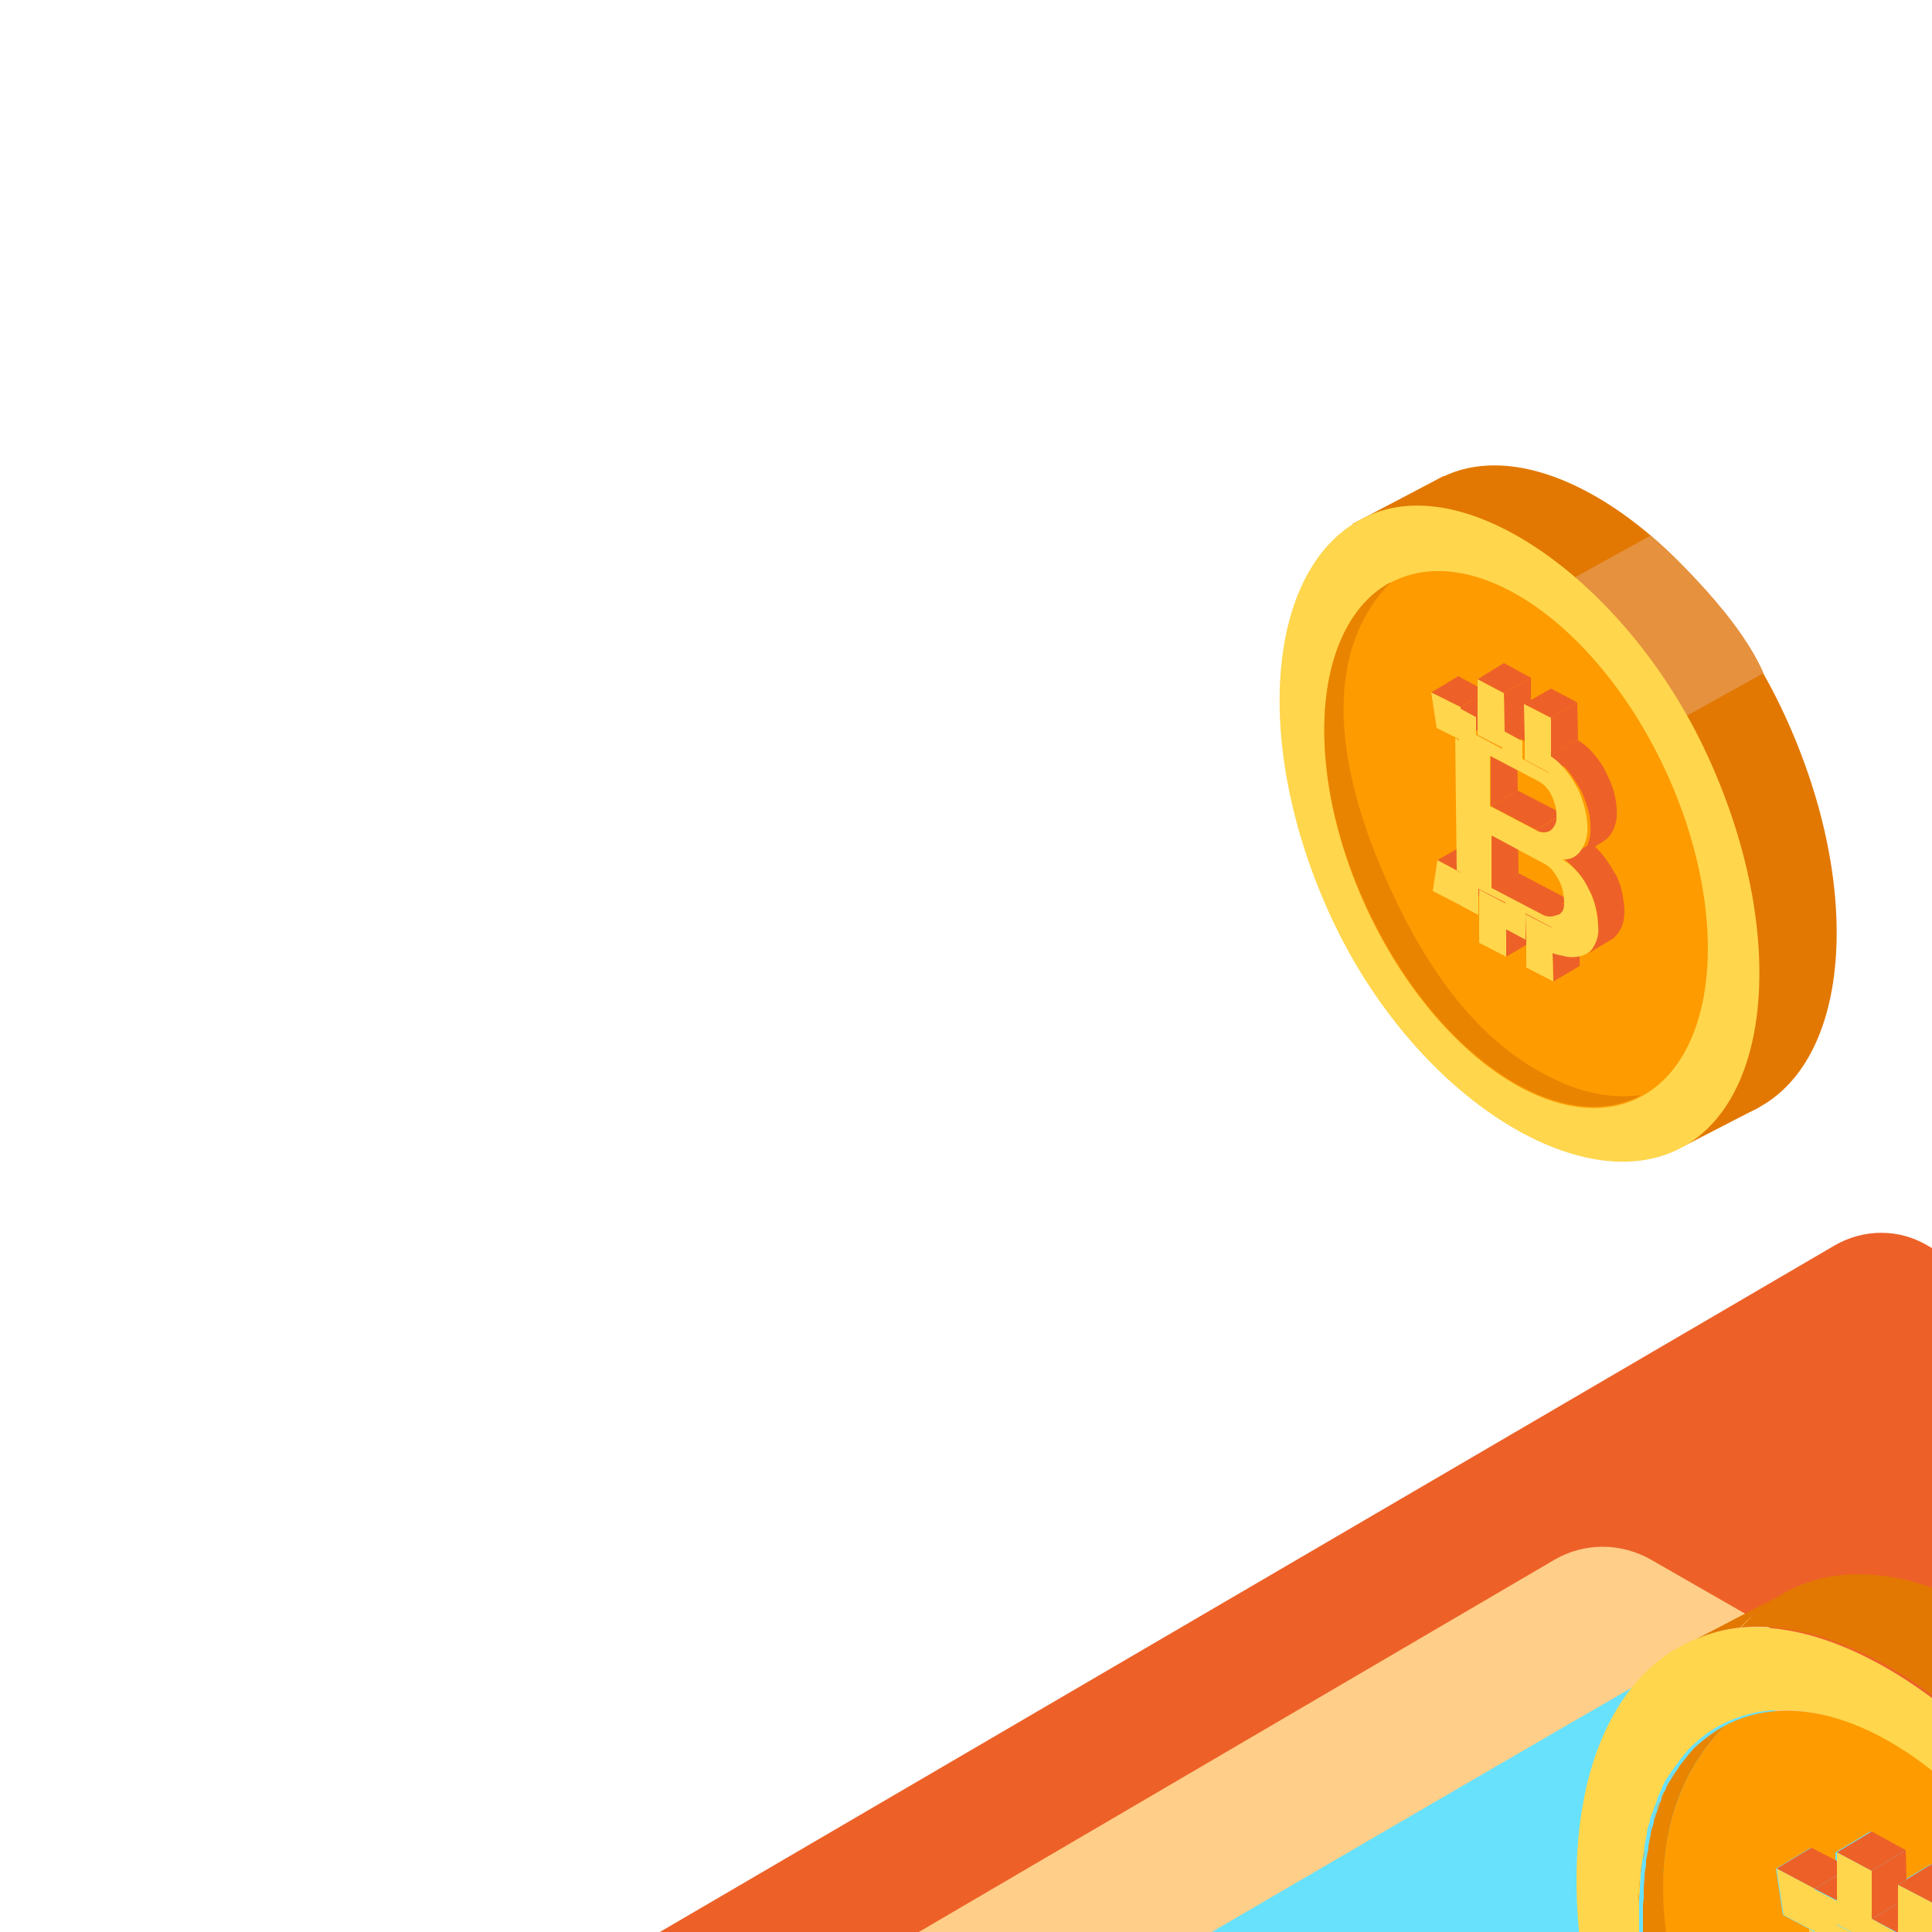 <svg transform="scale(2)" version="1.1" id="Layer_1" xmlns="http://www.w3.org/2000/svg" xmlns:xlink="http://www.w3.org/1999/xlink" x="0px" y="0px" viewBox="0 0 500 500" xml:space="preserve" class="show_show__wrapper__graphic__5Waiy "><title>React</title><style type="text/css">
	.st0{fill:#ED6128;}
	.st1{fill:#E27801;}
	.st2{fill:#E5913E;}
	.st3{fill:#FFD64C;}
	.st4{fill:#FE9B00;}
	.st5{fill:#E88400;}
	.st6{fill:url(#SVGID_1_);}
	.st7{fill:#B7340B;}
	.st8{fill:#FFCE88;}
	.st9{fill:#68E1FD;}
	.st10{fill:url(#SVGID_00000096053755953684831590000003113638696640346299_);}
	.st11{fill:url(#SVGID_00000115511910360992081180000014812171099779349438_);}
</style><path class="st0" id="field" d="M20.7,308l226.1,130.2c3.6,2,8,2,11.6,0l220.8-125.3c5.6-3.3,7.5-10.5,4.2-16.1
	c-1-1.7-2.5-3.2-4.2-4.2L249.3,161.1c-3.6-2.1-8.1-2.1-11.8,0L20.7,287.8c-5.6,3.3-7.4,10.5-4.1,16.1C17.6,305.6,19,307,20.7,308z"></path><g id="coin2"><polyline class="st1" points="175,67.8 186.8,61.6 231.1,132.3 227.6,143.3 217.9,148.3 222.4,142.5 	"></polyline><path class="st1" d="M230.4,91.4c10.9,22.7,9.4,46.2-3.6,52.3s-34-7.5-44.5-30.1s-8.5-45.9,4.6-52S220.3,70.4,230.4,91.4z"></path><path class="st2" d="M203.8,74.7l9.8-5.4c0,0,10.9,9.3,14.6,17.8l-9.9,5.5"></path><path class="st3" d="M220.4,96.6c10.9,22.7,9.4,46.3-3.6,52.3s-34-7.5-44.5-30.1s-8.5-45.9,4.6-52S210.3,75.6,220.4,96.6z"></path><ellipse class="st4" transform="matrix(0.907 -0.421 0.421 0.907 -27.455 92.822)" cx="196.2" cy="108.5" rx="21.3" ry="37"></ellipse><path class="st5" d="M203.9,140.8c-12.6-4.5-20.1-16.6-25.1-28.3s-8.5-27.3,1.2-37.2c-10.1,5.4-11.6,24-3.1,42.2
		c8.6,18.5,24.2,29.5,34.9,24.5l0.5-0.3C209.5,142.1,206.6,141.7,203.9,140.8z"></path><polygon class="st0" points="189.1,113 192.6,110.9 192.6,115.2 189.2,117.2 	"></polygon><polygon class="st0" points="188.7,117 192.1,114.9 192.6,115.2 189.2,117.2 	"></polygon><polygon class="st0" points="186,111.3 189.5,109.3 192.1,110.6 188.6,112.7 	"></polygon><polygon class="st0" points="188.6,112.7 192.1,110.6 192.6,110.9 189.1,113 	"></polygon><polygon class="st0" points="191.4,115.1 194.8,113 194.9,116.4 191.4,118.4 	"></polygon><polygon class="st0" points="194.9,120.2 198.3,118.2 198.3,121.8 194.9,123.8 	"></polygon><polygon class="st0" points="191.4,115.1 194.8,113 198.3,114.8 194.8,116.9 	"></polygon><polygon class="st0" points="194.8,116.9 198.3,114.8 198.3,118.2 194.9,120.2 	"></polygon><polygon class="st0" points="197.4,118.3 200.9,116.2 200.9,119.6 197.5,121.6 	"></polygon><polygon class="st0" points="200.9,123.3 204.4,121.3 204.4,125 201,127 	"></polygon><polygon class="st0" points="192.9,108.3 196.4,106.2 196.5,113 193,115.1 	"></polygon><polygon class="st0" points="197.4,118.3 200.9,116.2 204.4,118 200.9,120.1 	"></polygon><polygon class="st0" points="193,115.1 196.5,113 203,116.4 199.5,118.5 	"></polygon><polygon class="st0" points="200.9,120.1 204.4,118 204.4,121.3 200.9,123.3 	"></polygon><path class="st0" d="M205,116.6l-3.4,2.1c-0.3,0.2-0.6,0.2-0.9,0.2c-0.4,0-0.8-0.1-1.1-0.3l3.4-2.1c0.3,0.2,0.7,0.3,1.1,0.3
		C204.4,116.8,204.7,116.7,205,116.6z"></path><polygon class="st0" points="189,91.6 192.4,89.5 192.4,93.7 189,95.8 	"></polygon><polygon class="st0" points="188.5,95.5 191.9,93.4 192.4,93.7 189,95.8 	"></polygon><polygon class="st0" points="185.2,89.6 188.7,87.5 192.4,89.5 189,91.5 	"></polygon><polygon class="st0" points="189,91.5 192.4,89.5 192.4,89.5 189,91.6 	"></polygon><polygon class="st0" points="192.9,97.9 196.3,95.8 196.4,102.3 192.9,104.3 	"></polygon><polygon class="st0" points="192.9,104.3 196.4,102.3 202.2,105.3 198.8,107.4 	"></polygon><polygon class="st0" points="191.2,92.7 194.6,90.7 194.7,93 191.2,95.1 	"></polygon><polygon class="st0" points="189,91.6 192.4,89.5 194.6,90.7 191.2,92.7 	"></polygon><path class="st0" d="M198.8,107.4l3.5-2.1c0.6,0.4,1.3,0.4,1.9,0.1l-3.4,2.1C200.1,107.9,199.4,107.8,198.8,107.4z"></path><polygon class="st0" points="191.2,95.1 194.7,93 198.1,94.8 194.7,96.9 	"></polygon><path class="st0" d="M208.8,121.4l-3.5,2.1c0.4-0.2,0.7-0.6,0.9-1c0.4-0.8,0.6-1.7,0.6-2.6c0-1.7-0.4-3.3-1.2-4.8l3.4-2.1
		c0.8,1.5,1.1,3.1,1.2,4.8c0,0.9-0.1,1.8-0.6,2.6C209.4,120.8,209.1,121.1,208.8,121.4z"></path><path class="st0" d="M202.5,111.2l3.4-2.1c1.3,1.1,2.3,2.5,3.1,4l-3.4,2.1C204.9,113.6,203.8,112.3,202.5,111.2z"></path><polygon class="st0" points="194.7,94.5 198.1,92.5 198.1,94.8 194.7,96.9 	"></polygon><polygon class="st0" points="194.7,94.5 198.1,92.5 200.7,93.8 197.3,95.9 	"></polygon><polygon class="st0" points="197.3,95.9 200.7,93.8 200.7,96.2 197.3,98.3 	"></polygon><polygon class="st0" points="197.3,98.3 200.7,96.2 204.2,98 200.7,100.1 	"></polygon><polygon class="st0" points="194.6,89.7 198.1,87.7 198.1,92.5 194.7,94.5 	"></polygon><polygon class="st0" points="191.2,87.9 194.6,85.8 198.1,87.7 194.6,89.7 	"></polygon><polygon class="st0" points="200.7,97.7 204.2,95.7 204.2,98 200.7,100.1 	"></polygon><path class="st0" d="M207.6,108.8l-3.4,2.1c0.3-0.2,0.6-0.5,0.8-0.8c0.6-0.9,0.9-2,0.8-3.1c0-0.9-0.1-1.7-0.4-2.6
		c-0.3-0.9-0.6-1.8-1.1-2.6c-0.5-0.8-1-1.6-1.6-2.3c-0.6-0.6-1.2-1.2-1.9-1.6l3.4-2.1c0.7,0.4,1.4,1,1.9,1.6
		c0.6,0.7,1.2,1.5,1.6,2.3c0.4,0.8,0.8,1.7,1.1,2.6c0.2,0.8,0.4,1.7,0.4,2.6c0.1,1.1-0.2,2.2-0.8,3.1
		C208.2,108.3,207.9,108.6,207.6,108.8z"></path><polygon class="st0" points="197.2,91.1 200.7,89.1 204.1,90.9 200.7,92.9 	"></polygon><polygon class="st3" points="189.1,113 189.2,117.2 188.7,117 185.4,115.3 186,111.3 188.6,112.7 	"></polygon><polygon class="st3" points="194.8,116.9 194.9,120.2 194.9,123.8 191.4,122 191.4,118.4 191.4,115.1 	"></polygon><polygon class="st3" points="200.9,120.1 200.9,123.3 201,127 197.5,125.2 197.5,121.6 197.4,118.3 	"></polygon><polygon class="st3" points="189,91.5 189,91.6 189,95.8 188.5,95.5 185.9,94.2 185.2,89.6 	"></polygon><polygon class="st3" points="194.6,89.7 194.7,94.5 194.7,96.9 191.2,95.1 191.2,92.7 191.2,87.9 	"></polygon><path class="st3" d="M205.6,115.1c0.8,1.5,1.1,3.1,1.2,4.8c0.1,0.9-0.1,1.8-0.6,2.6c-0.3,0.6-0.9,1-1.6,1.2c-0.8,0.2-1.6,0.2-2.3,0
		c-0.5-0.1-1-0.2-1.5-0.4V120l-3.4-1.8v3.4l-2.6-1.4v-3.4l-3.5-1.8v3.4l-2.8-1.5l0.5,0.3v-4.3l-0.5-0.3l-0.2-17.1l0.5,0.3v-4.2
		l2.2,1.2v2.3l3.4,1.8v-2.4l2.6,1.4v2.3l3.4,1.8v-2.3c0.7,0.4,1.4,1,1.9,1.6c0.6,0.7,1.2,1.5,1.6,2.3c0.5,0.8,0.8,1.7,1.1,2.7
		c0.2,0.8,0.4,1.7,0.4,2.6c0.1,1.1-0.2,2.2-0.8,3.1c-0.5,0.8-1.4,1.3-2.4,1.2C203.9,112.3,204.9,113.6,205.6,115.1z M202.2,117.9
		c0.2-0.4,0.2-0.8,0.2-1.2c0-0.5-0.1-1-0.2-1.5c-0.1-0.5-0.3-1-0.6-1.5c-0.2-0.4-0.5-0.8-0.8-1.2c-0.3-0.3-0.7-0.6-1.1-0.8l-6.7-3.6
		v6.8l6.5,3.4c0.3,0.2,0.7,0.3,1.1,0.3c0.3,0,0.6-0.1,0.9-0.2C201.8,118.4,202,118.1,202.2,117.9 M192.8,97.8v6.5l5.9,3.1
		c0.6,0.4,1.3,0.4,1.9,0.1c0.6-0.5,0.9-1.2,0.8-2c0-1-0.3-1.9-0.7-2.7c-0.4-0.8-1-1.4-1.8-1.8L192.8,97.8"></path><polygon class="st3" points="200.7,92.9 200.7,97.7 200.7,100.1 197.3,98.3 197.3,95.9 197.2,91.1 	"></polygon><polygon class="st0" points="200.7,92.9 204.1,90.9 204.2,95.7 200.7,97.7 	"></polygon></g><g id="tab"><linearGradient id="SVGID_1_" gradientUnits="userSpaceOnUse" x1="195.486" y1="-1650.769" x2="167.726" y2="-1610.039" gradientTransform="matrix(1 0 0 1 0 1954.76)"><stop offset="1.000000e-02" style="stop-color: rgb(140, 98, 57);"></stop><stop offset="1" style="stop-color: rgb(237, 97, 40); stop-opacity: 0;"></stop></linearGradient><path class="st6" d="M110.6,265l-81.3,48.1l197,112.6l81.9-52.3C308.2,373.5,143.2,247.8,110.6,265z"></path><path class="st7" d="M390.9,311.5L213.6,209.8c-3.9-2.2-8.6-2.2-12.4,0l-94.6,55.4c-3.5,2.1-4.6,6.6-2.5,10.1
		c0.6,1,1.5,1.9,2.5,2.5L282,379.3c5.1,3,11.5,2.9,16.6-0.1l92.4-55.1c3.5-2.1,4.5-6.7,2.4-10.1C392.8,313,391.9,312.1,390.9,311.5
		L390.9,311.5z"></path><path class="st8" d="M390.9,303.5L213.6,201.8c-3.9-2.2-8.6-2.2-12.4,0l-94.6,55.4c-3.5,2.1-4.6,6.6-2.5,10.1
		c0.6,1,1.5,1.9,2.5,2.5L282,371.3c5.1,3,11.5,2.9,16.6-0.1l92.4-55.1c3.5-2.1,4.5-6.7,2.4-10.1C392.8,305,391.9,304.1,390.9,303.5
		L390.9,303.5z"></path><path class="st9" d="M218,214.5c-1,0.3-90.5,52.6-90.5,52.6L277,354.7l90.4-52.2L218,214.5z"></path><path class="st7" d="M315.6,346.4c-1.1-0.6-1.5-2-0.8-3.1c0,0,0,0,0,0c0-0.1,0.1-0.1,0.1-0.2c1.3-1.3,2.8-2.4,4.4-3.3
		c1.5-1,3.1-1.8,4.7-2.7l12-7.1l9.9-5.8c1.3-0.8,2.9-1,4.4-0.5c1,0.4,1.9,1,2.6,2c0.6,1,0.3,2.3-0.7,2.9l-0.2,0.1l-18.3,10.6
		l-7.9,4.5l-4.5,2.6c-1.4,0.8-3.1,1-4.6,0.5C316.2,346.8,315.9,346.6,315.6,346.4z"></path><linearGradient id="SVGID_00000022545399897340258760000004960106279031959196_" gradientUnits="userSpaceOnUse" x1="235.719" y1="-1669.921" x2="219.259" y2="-1643.591" gradientTransform="matrix(1 0 0 1 0 1954.76)"><stop offset="1.000000e-02" style="stop-color: rgb(140, 98, 57);"></stop><stop offset="1" style="stop-color: rgb(237, 97, 40); stop-opacity: 0;"></stop></linearGradient><polyline points="210.1,272.6 158.2,299.7 
		236.3,344.8 289,308.8 	" style="fill: url(&quot;#SVGID_00000022545399897340258760000004960106279031959196_&quot;);"></polyline><path class="st1" d="M280.8,313.3l0.5,0.3l3.9-2l0,0c-0.4,0.2-0.8,0.4-1.2,0.6C282.9,312.7,281.8,313,280.8,313.3z"></path><path class="st1" d="M272.9,245.8c1,1.7,1.9,3.4,2.7,5.1c11.5,24,12.4,48.6,3.3,61.2l1.9,1.1c1.1-0.3,2.1-0.7,3.1-1.1
		c0.4-0.2,0.8-0.4,1.2-0.6c15.8-8.8,17.4-38.5,3.5-67.4c-0.9-1.9-1.9-3.7-2.9-5.6L272.9,245.8L272.9,245.8z"></path><path class="st1" d="M271.8,220.2c-1.5-1.5-3-2.9-4.6-4.3C268,216.6,269.7,218.2,271.8,220.2z"></path><path class="st1" d="M225.3,210.6c8.8-0.9,19.2,3.8,28.7,11.9l0,0l12.8-7c-11.8-10-24.8-14.6-34.7-10c-0.6,0.3-1.1,0.5-1.6,0.9
		C228.5,207.5,226.8,208.9,225.3,210.6z"></path><path class="st2" d="M254,222.5c7.6,6.6,14,14.5,18.9,23.3l0,0l12.7-7.2l0,0c-2.9-6.8-9.3-13.9-13.9-18.4c-2.1-2.1-3.8-3.6-4.6-4.3
		l-0.5-0.4l0,0L254,222.5L254,222.5z"></path><path class="st3" d="M218.1,275.9l-0.3-0.7c-0.2-0.5-0.4-1-0.6-1.5l-0.3-0.9c-0.2-0.4-0.3-0.9-0.5-1.3s-0.2-0.7-0.4-1
		s-0.3-0.8-0.4-1.2s-0.2-0.7-0.3-1.1s-0.2-0.8-0.4-1.1s-0.2-0.8-0.3-1.1s-0.2-0.7-0.3-1.1s-0.2-0.8-0.3-1.2s-0.2-0.7-0.2-1
		s-0.2-0.8-0.3-1.2s-0.1-0.6-0.2-1s-0.2-0.8-0.2-1.2s-0.1-0.6-0.2-0.9s-0.1-0.8-0.2-1.3s-0.1-0.6-0.1-0.8s-0.1-0.9-0.2-1.3
		c0-0.3,0-0.5-0.1-0.8c-0.1-0.4-0.1-0.9-0.1-1.3c0-0.4,0-0.5,0-0.7c0-0.5,0-0.9-0.1-1.4v-4.5c0-0.5,0-1,0.1-1.5v-0.5
		c0-0.5,0.1-1,0.1-1.5v-0.4c0-0.5,0.1-1,0.2-1.5v-0.3c0.1-0.5,0.2-0.9,0.3-1.5v-0.3c0.1-0.5,0.2-1,0.3-1.5v-0.2
		c0.1-0.5,0.2-0.9,0.4-1.4v-0.2c0.1-0.5,0.3-0.9,0.5-1.4v-0.1c0.2-0.5,0.4-0.9,0.5-1.3v-0.1c0.2-0.4,0.4-0.9,0.6-1.3v-0.1
		c0.2-0.4,0.4-0.9,0.7-1.2l0,0c0.2-0.4,0.5-0.8,0.8-1.2l0,0c0.3-0.4,0.6-0.8,0.8-1.1l0,0c0.3-0.4,0.6-0.7,0.9-1.1l0,0
		c0.3-0.3,0.6-0.7,1-1l0,0c1.2-1.1,2.6-2.1,4.2-2.8c13.9-6.4,34.2,7.8,45.4,31.9c9.8,21,9.3,42.5-0.2,51.9l9.7,5.6
		c9.1-12.7,8.3-37.3-3.2-61.2c-0.9-1.8-1.7-3.5-2.7-5.1c-4.9-8.8-11.3-16.7-18.9-23.3c-9.5-8.1-19.9-12.8-28.7-11.9
		c-2,0.2-3.9,0.7-5.7,1.5l-0.5,0.2c-0.8,0.4-1.5,0.8-2.2,1.2l-0.2,0.1c-13.6,8.7-16.1,33.5-6.6,59l8.8,5.1
		C218.6,277,218.5,276.4,218.1,275.9z"></path><path class="st4" d="M212.9,239.1c0.1-0.5,0.2-1,0.3-1.5C213.1,238.1,213,238.6,212.9,239.1z"></path><path class="st4" d="M212.6,240.8c0.1-0.5,0.2-1,0.3-1.5C212.7,239.8,212.6,240.3,212.6,240.8z"></path><path class="st4" d="M213.3,237.4c0.1-0.5,0.3-0.9,0.4-1.4C213.5,236.5,213.4,237,213.3,237.4z"></path><path class="st4" d="M218.1,275.9l-0.3-0.7L218.1,275.9z"></path><path class="st4" d="M212.3,242.5c0-0.5,0.1-1,0.2-1.5C212.4,241.6,212.4,242.1,212.3,242.5z"></path><path class="st4" d="M213.8,235.8c0.1-0.5,0.3-0.9,0.5-1.4C214,234.9,213.9,235.4,213.8,235.8z"></path><path class="st4" d="M216.2,230.1c0.2-0.4,0.5-0.8,0.8-1.2C216.7,229.3,216.5,229.7,216.2,230.1z"></path><path class="st4" d="M217,228.9c0.3-0.4,0.6-0.8,0.8-1.1C217.6,228.1,217.3,228.5,217,228.9z"></path><path class="st4" d="M217.2,273.6l-0.3-0.9L217.2,273.6z"></path><path class="st4" d="M214.9,232.9c0.2-0.4,0.4-0.9,0.6-1.3C215.2,232,215,232.4,214.9,232.9z"></path><path class="st4" d="M215.5,231.4c0.2-0.4,0.4-0.8,0.7-1.2C216,230.6,215.7,231,215.5,231.4z"></path><path class="st4" d="M214.3,234.3c0.2-0.5,0.4-0.9,0.5-1.3C214.6,233.4,214.4,233.8,214.3,234.3z"></path><path class="st4" d="M214.9,267c-0.1-0.4-0.2-0.8-0.3-1.1C214.7,266.2,214.8,266.6,214.9,267z"></path><path class="st4" d="M214.3,264.8c-0.1-0.4-0.2-0.8-0.3-1.2C214.1,264,214.2,264.4,214.3,264.8z"></path><path class="st4" d="M212.3,254.1c0-0.4-0.1-0.9-0.1-1.3C212.2,253.2,212.3,253.7,212.3,254.1z"></path><path class="st4" d="M212.6,256.2c0-0.4-0.1-0.9-0.2-1.3C212.4,255.3,212.5,255.8,212.6,256.2z"></path><path class="st4" d="M216.4,271.4l-0.4-1L216.4,271.4z"></path><path class="st4" d="M213.8,262.6l-0.3-1.2C213.6,261.8,213.7,262.2,213.8,262.6z"></path><path class="st4" d="M212,246.2c0-0.5,0-1,0.1-1.5C212.1,245.3,212.1,245.7,212,246.2z"></path><path class="st4" d="M212.9,258.3c0-0.4-0.1-0.8-0.2-1.3C212.8,257.5,212.8,257.9,212.9,258.3z"></path><path class="st4" d="M213.3,260.4c-0.1-0.4-0.2-0.8-0.2-1.2C213.1,259.6,213.2,260,213.3,260.4z"></path><path class="st4" d="M212.1,252.1c0-0.5,0-0.9-0.1-1.4C212.1,251.2,212.1,251.6,212.1,252.1z"></path><path class="st4" d="M212.1,244.4c0-0.5,0.1-1,0.1-1.5C212.2,243.4,212.2,243.9,212.1,244.4z"></path><path class="st4" d="M215.6,269.2c-0.1-0.4-0.2-0.7-0.3-1.1C215.4,268.5,215.5,268.8,215.6,269.2z"></path><path class="st4" d="M212,250.1v-1.4C212,249.2,212,249.6,212,250.1z"></path><path class="st4" d="M212,248.1v-1.4C212,247.2,212,247.7,212,248.1z"></path><path class="st4" d="M218.8,226.7c0.3-0.3,0.6-0.7,1-1C219.5,226,219.1,226.4,218.8,226.7z"></path><path class="st4" d="M256.8,285.2l-0.2,0.2L256.8,285.2z"></path><path class="st4" d="M218.8,226.7c-0.3,0.3-0.6,0.7-0.9,1.1C218.2,227.4,218.5,227,218.8,226.7z"></path><path class="st4" d="M252.2,276.3c0-0.4-0.1-0.7-0.2-1.1c-0.2-0.6-0.4-1.2-0.7-1.8c-0.3-0.5-0.7-1-1.1-1.5
		c-0.4-0.4-0.8-0.8-1.4-1.1l-4.2-2.2v3.7L252.2,276.3z"></path><path class="st4" d="M244.4,258.3l6.5,3.4c-0.1-0.9-0.4-1.9-0.9-2.7c-0.5-1-1.3-1.8-2.3-2.3l-3.3-1.8L244.4,258.3z"></path><path class="st4" d="M269.4,254.8c-11.2-24.1-31.5-38.3-45.4-31.9c-1.5,0.7-2.9,1.7-4.2,2.8c1-0.9,2.2-1.8,3.4-2.4
		c-12.7,12.8-8.1,33.2-1.6,48.3c1.6,3.6,3.3,7.2,5.2,10.7l42.4,24.4C278.7,297.2,279.1,275.8,269.4,254.8z M256,285.9l0.1-0.1
		c-0.3,0.2-0.6,0.3-0.9,0.4l-0.4,0.1v1.5l-4.5,2.7l-4.5-2.4v-3.8l-3.4,2L238,284v-4.7l-3.6-1.9l0,0l-4.3-2.2l0.8-5.1l3.3-2
		l-0.1-18.5l-3.4-1.8l-0.9-6l4.5-2.7l3.2,1.7v-1.1l4.5-2.7l4.5,2.4v3.8l3.4-2l4.5,2.4v6.2c1,0.5,1.8,1.2,2.5,2.1
		c0.8,0.9,1.5,2,2.1,3.1c0.6,1.1,1,2.2,1.4,3.4c0.3,1.1,0.5,2.2,0.5,3.3c0.1,1.4-0.3,2.8-1,4c-0.3,0.4-0.6,0.8-1.1,1l-1.6,0.9
		c1.4,1.3,2.6,2.9,3.5,4.7c1,1.9,1.5,4.1,1.5,6.2c0.1,1.2-0.2,2.3-0.7,3.3c-0.3,0.5-0.7,0.9-1.2,1.2L256,285.9z"></path><path class="st5" d="M223.2,223.3c-1.2,0.7-2.4,1.5-3.4,2.4l0,0c-0.4,0.3-0.7,0.6-1,1l0,0c-0.3,0.3-0.6,0.7-0.9,1.1l0,0
		c-0.3,0.4-0.6,0.7-0.8,1.1l0,0c-0.3,0.4-0.5,0.8-0.8,1.2l0,0c-0.2,0.4-0.5,0.8-0.7,1.2v0.1c-0.2,0.4-0.4,0.9-0.6,1.3v0.1l-0.5,1.3
		v0.1c-0.2,0.4-0.3,0.9-0.5,1.4v0.2c-0.1,0.5-0.3,0.9-0.4,1.4v0.2c-0.1,0.5-0.2,0.9-0.3,1.5v0.3c-0.1,0.5-0.2,1-0.3,1.5v0.3
		c0,0.5-0.1,0.9-0.2,1.5v0.4c0,0.5-0.1,0.9-0.1,1.5v0.5c0,0.5,0,1-0.1,1.5v4.5c0,0.5,0,0.9,0.1,1.4c0,0.2,0,0.5,0,0.7
		c0,0.4,0,0.9,0.1,1.3c0.1,0.4,0,0.5,0.1,0.8c0.1,0.4,0.1,0.9,0.2,1.3c0.1,0.4,0.1,0.6,0.1,0.8s0.1,0.8,0.2,1.3s0.1,0.6,0.2,0.9
		s0.1,0.8,0.2,1.2s0.1,0.6,0.2,1s0.2,0.8,0.3,1.2s0.2,0.7,0.2,1s0.2,0.8,0.3,1.2l0.3,1.1c0.1,0.4,0.2,0.8,0.3,1.1s0.2,0.8,0.4,1.1
		s0.2,0.7,0.3,1.1s0.3,0.8,0.4,1.2s0.2,0.7,0.4,1s0.3,0.9,0.5,1.3l0.3,0.9c0.2,0.5,0.4,1,0.6,1.5l0.3,0.7c0.3,0.6,0.6,1.2,0.8,1.9
		l7.9,4.5c-1.9-3.5-3.7-7-5.2-10.7C215.1,256.4,210.5,236.1,223.2,223.3z"></path><polygon class="st0" points="234.4,277.4 234.4,277.4 235.1,277.8 	"></polygon><polygon class="st0" points="234.4,268.1 231,270.1 234.4,271.9 	"></polygon><polygon class="st0" points="237.9,275 237.9,275 238,279.3 	"></polygon><polygon class="st0" points="242.5,281.7 242.5,286.4 245.9,284.4 245.9,283.5 	"></polygon><path class="st0" d="M252.2,286.3c-0.6-0.1-1.3-0.3-1.9-0.6v4.8l4.5-2.7v-1.5C254,286.5,253.1,286.5,252.2,286.3z"></path><polygon class="st0" points="244.6,272.3 244.5,268.5 240,266.1 240.1,275 	"></polygon><path class="st0" d="M250.8,279.7l-0.2,0.1L250.8,279.7z"></path><path class="st0" d="M252.2,277.2V277c0-0.3,0-0.5,0-0.8l-7.6-4l-4.5,2.7l8.5,4.4L252.2,277.2z"></path><path class="st0" d="M250.6,279.8l0.2-0.1c0.1,0,0.3-0.1,0.4-0.2c0.3-0.3,0.6-0.6,0.8-1c0.2-0.4,0.3-0.9,0.3-1.4l-3.7,2.2
		c0.4,0.3,1,0.4,1.5,0.4C250.2,279.9,250.4,279.8,250.6,279.8z"></path><polygon class="st0" points="237.7,242.7 237.7,240.8 234.4,239.1 229.9,241.8 234.8,244.4 	"></polygon><polygon class="st0" points="237.7,242.7 237.7,242.7 234.8,244.4 234.8,244.4 	"></polygon><polygon class="st0" points="244.4,255 239.9,252.6 240,261 244.4,258.3 	"></polygon><path class="st0" d="M244.4,258.3L240,261l7.6,4l3.4-2v-0.4c0-0.3,0-0.6,0-0.9L244.4,258.3z"></path><polygon class="st0" points="234.8,244.4 237.7,245.9 237.7,242.7 	"></polygon><path class="st0" d="M247.6,265c0.6,0.4,1.3,0.5,1.9,0.4c0.2,0,0.4-0.1,0.5-0.2c0.7-0.5,1.1-1.4,1-2.2L247.6,265z"></path><path class="st0" d="M261.8,281.9c0.5-1,0.8-2.2,0.7-3.3c0-2.2-0.5-4.3-1.5-6.2l-4.5,2.6c1,1.9,1.5,4.1,1.5,6.2
		c0.1,1.2-0.2,2.3-0.7,3.3c-0.1,0.2-0.3,0.4-0.5,0.6l-0.2,0.2c-0.1,0.1-0.3,0.2-0.5,0.4l-0.1,0.1l4.5-2.7
		C261,282.8,261.4,282.4,261.8,281.9z"></path><path class="st0" d="M254.8,269.2c-0.7,0.5-1.5,0.8-2.4,0.7c1.7,1.4,3,3.2,4,5.1l4.5-2.7c-0.9-1.8-2.1-3.4-3.5-4.7l-2.9,1.8
		C254.6,269.3,254.7,269.3,254.8,269.2z"></path><path class="st0" d="M255.6,268.4c-0.2,0.2-0.3,0.4-0.6,0.6C255.2,268.8,255.4,268.6,255.6,268.4z"></path><polygon class="st0" points="245.6,246.3 242.2,248.3 245.6,250.1 245.6,250.1 	"></polygon><polygon class="st0" points="245.6,250.1 245.6,250.1 245.6,253.1 245.6,250.1 	"></polygon><polygon class="st0" points="242.2,248.3 245.6,246.3 245.6,243.9 246.7,243.2 246.6,239.4 242.2,242.1 	"></polygon><polygon class="st0" points="246.6,239.4 242.2,237 237.7,239.7 242.2,242.1 	"></polygon><path class="st0" d="M250.1,252.5c1,0.6,1.8,1.3,2.5,2.1c0.8,0.9,1.5,2,2.1,3.1c0.6,1.1,1,2.2,1.4,3.4c0.3,1.1,0.5,2.2,0.5,3.4
		c0.1,1.4-0.3,2.8-1,4c-0.2,0.2-0.3,0.4-0.5,0.6l-0.2,0.2c-0.1,0.1-0.2,0.2-0.3,0.2l2.9-1.7l1.6-0.9c0.4-0.3,0.8-0.6,1.1-1
		c0.7-1.2,1.1-2.6,1-4c0-1.1-0.2-2.2-0.5-3.3c-0.3-1.2-0.8-2.3-1.4-3.4c-0.6-1.1-1.3-2.1-2.1-3.1c-0.7-0.9-1.6-1.6-2.6-2.2
		L250.1,252.5z"></path><polygon class="st0" points="250,246.2 254.5,243.5 250,241.2 246.7,243.2 245.6,243.9 	"></polygon><polygon class="st3" points="235.1,272.2 234.4,271.9 231,270.1 230.2,275.2 234.4,277.4 234.4,277.4 235.1,277.8 	"></polygon><polygon class="st3" points="242.4,277.3 237.9,275 238,279.3 238,284 242.5,286.4 242.5,281.7 	"></polygon><polygon class="st3" points="250.3,281.5 245.8,279.1 245.9,283.5 245.9,284.4 245.9,288.1 250.4,290.5 250.4,285.7 	"></polygon><polygon class="st3" points="234.8,244.4 234.8,244.4 229.9,241.8 230.8,247.8 234.2,249.6 234.9,249.9 	"></polygon><polygon class="st3" points="237.7,242.7 237.7,245.9 237.7,249 242.2,251.4 242.2,248.3 242.2,242.1 237.7,239.7 237.7,240.8 
		237.7,242.7 	"></polygon><path class="st3" d="M256.8,285.2c0.2-0.2,0.4-0.4,0.5-0.6c0.5-1,0.8-2.2,0.7-3.3c0-2.2-0.5-4.3-1.5-6.2c-1-2-2.3-3.7-4-5.1
		c0.9,0,1.7-0.2,2.4-0.7l0.2-0.2c0.2-0.2,0.4-0.4,0.5-0.6c0.7-1.2,1.1-2.6,1-4c0-1.1-0.2-2.2-0.5-3.3c-0.3-1.2-0.8-2.3-1.4-3.4
		c-0.6-1.1-1.3-2.1-2.1-3.1c-0.7-0.8-1.6-1.5-2.5-2.1v3.1l-4.5-2.4v-3.1l-3.4-1.9v3.1l-4.5-2.3v-3.1l-2.9-1.5v5.5l-0.7-0.4l0.1,18.5
		v3.8l0.7,0.4v5.5l-0.7-0.3l3.6,1.9V275l0,0l4.5,2.4v4.4l3.4,1.8v-4.4l4.5,2.4v4.2c0.6,0.2,1.2,0.4,1.9,0.6c0.9,0.2,1.8,0.2,2.6,0
		l0.4-0.1c0.3-0.1,0.6-0.2,0.9-0.4c0.2-0.1,0.3-0.2,0.5-0.4L256.8,285.2z M247.8,256.7c1,0.5,1.8,1.4,2.3,2.3
		c0.5,0.8,0.8,1.7,0.9,2.7c0,0.3,0,0.6,0,0.9v0.4c0.1,0.9-0.3,1.7-1,2.2c-0.2,0.1-0.3,0.2-0.5,0.2c-0.7,0.1-1.3,0-1.9-0.4l-7.6-4
		v-8.4l4.5,2.4L247.8,256.7z M240.1,275v-8.8l4.5,2.4l4.2,2.2c0.5,0.3,1,0.6,1.4,1.1c0.4,0.4,0.8,0.9,1.1,1.5
		c0.3,0.6,0.6,1.2,0.7,1.8c0.1,0.4,0.2,0.7,0.2,1.1c0,0.3,0,0.5,0,0.8v0.2c0,0.5-0.1,0.9-0.3,1.4c-0.1,0.4-0.4,0.8-0.8,1
		c-0.1,0.1-0.2,0.1-0.4,0.2l-0.2,0.1c-0.2,0-0.4,0-0.6,0c-0.5,0-1-0.2-1.5-0.4L240.1,275z"></path><polygon class="st3" points="250,246.2 245.6,243.9 245.6,246.3 245.6,250.1 245.6,250.1 245.6,253.1 250.1,255.5 250.1,252.4 	"></polygon><polygon class="st0" points="250.1,252.4 254.6,249.8 254.5,243.5 250,246.2 	"></polygon><ellipse class="st7" cx="360.6" cy="319.2" rx="3.2" ry="2.6"></ellipse><path class="st1" d="M230.4,206.4l-10.9,5.7c1.8-0.8,3.7-1.3,5.7-1.5C226.8,208.9,228.5,207.5,230.4,206.4z"></path><path class="st1" d="M216.7,213.6L216.7,213.6l0.2-0.1L216.7,213.6z"></path></g><g id="coin1"><linearGradient id="SVGID_00000026856114786588361440000007951792114790525589_" gradientUnits="userSpaceOnUse" x1="361.392" y1="-1755.595" x2="317.062" y2="-1701.875" gradientTransform="matrix(1 0 0 1 0 1954.76)"><stop offset="1.000000e-02" style="stop-color: rgb(140, 98, 57);"></stop><stop offset="1" style="stop-color: rgb(237, 97, 40); stop-opacity: 0;"></stop></linearGradient><path d="M340,274c11.4-7.6,30.7-27.3,41.6-35.4
		c-28.6-15.6-38.8-20.4-38.8-20.4l-97,57.1l56.1,32.1C320.3,294.5,321.4,286.3,340,274z" style="fill: url(&quot;#SVGID_00000026856114786588361440000007951792114790525589_&quot;);"></path><polyline class="st1" points="334.1,161.2 345.9,155 390.2,225.7 386.7,236.6 377,241.7 381.5,235.9 	"></polyline><path class="st1" d="M389.5,184.8c10.9,22.7,9.4,46.3-3.6,52.3s-34-7.5-44.5-30.1s-8.5-45.9,4.6-52S379.4,163.8,389.5,184.8z"></path><path class="st2" d="M362.8,168.1l9.8-5.4c0,0,10.9,9.3,14.6,17.8l-9.8,5.5"></path><path class="st3" d="M379.5,190c10.9,22.7,9.4,46.2-3.6,52.3s-34-7.5-44.5-30.1s-8.5-45.9,4.6-52S369.4,169,379.5,190z"></path><ellipse class="st4" transform="matrix(0.907 -0.421 0.421 0.907 -51.994 168.572)" cx="355.3" cy="201.9" rx="21.3" ry="37"></ellipse><path class="st5" d="M363,234.1c-12.5-4.5-20.1-16.6-25.1-28.3s-8.5-27.3,1.2-37.2c-10.1,5.4-11.6,24-3.1,42.2
		c8.6,18.5,24.2,29.5,34.9,24.5l0.5-0.3C368.6,235.5,365.7,235.1,363,234.1z"></path><polygon class="st0" points="348.2,206.3 351.7,204.3 351.7,208.6 348.2,210.6 	"></polygon><polygon class="st0" points="347.7,210.4 351.2,208.3 351.7,208.6 348.2,210.6 	"></polygon><polygon class="st0" points="345.1,204.7 348.6,202.6 351.2,204 347.7,206.1 	"></polygon><polygon class="st0" points="347.7,206.1 351.2,204 351.7,204.3 348.2,206.3 	"></polygon><polygon class="st0" points="350.4,208.4 353.9,206.4 353.9,209.7 350.5,211.8 	"></polygon><polygon class="st0" points="353.9,213.6 357.4,211.6 357.4,215.1 354,217.2 	"></polygon><polygon class="st0" points="350.4,208.4 353.9,206.4 357.4,208.2 353.9,210.3 	"></polygon><polygon class="st0" points="353.9,210.3 357.4,208.2 357.4,211.6 353.9,213.6 	"></polygon><polygon class="st0" points="356.5,211.6 360,209.6 360,212.9 356.5,215 	"></polygon><polygon class="st0" points="360,216.7 363.5,214.7 363.5,218.3 360,220.4 	"></polygon><polygon class="st0" points="352,201.7 355.5,199.6 355.5,206.4 352.1,208.4 	"></polygon><polygon class="st0" points="356.5,211.6 360,209.6 363.4,211.4 360,213.5 	"></polygon><polygon class="st0" points="352.1,208.4 355.5,206.4 362,209.8 358.6,211.9 	"></polygon><polygon class="st0" points="360,213.5 363.4,211.4 363.5,214.7 360,216.7 	"></polygon><path class="st0" d="M364,209.9l-3.4,2.1c-0.3,0.2-0.6,0.2-0.9,0.2c-0.4,0-0.8-0.1-1.1-0.3l3.5-2.1c0.3,0.2,0.7,0.3,1.1,0.3
		C363.5,210.2,363.8,210.1,364,209.9z"></path><polygon class="st0" points="348,184.9 351.5,182.9 351.5,187.1 348.1,189.2 	"></polygon><polygon class="st0" points="347.6,188.9 351,186.8 351.5,187.1 348.1,189.2 	"></polygon><polygon class="st0" points="344.3,182.9 347.7,180.9 351.5,182.8 348,184.9 	"></polygon><polygon class="st0" points="348,184.9 351.5,182.8 351.5,182.9 348,184.9 	"></polygon><polygon class="st0" points="352,191.2 355.4,189.2 355.4,195.6 352,197.7 	"></polygon><polygon class="st0" points="352,197.7 355.4,195.6 361.3,198.7 357.9,200.8 	"></polygon><polygon class="st0" points="350.3,186.1 353.7,184 353.7,186.4 350.3,188.4 	"></polygon><polygon class="st0" points="348,184.9 351.5,182.9 353.7,184 350.3,186.1 	"></polygon><path class="st0" d="M357.9,200.8l3.5-2.1c0.6,0.4,1.3,0.4,1.9,0.1l-3.5,2.1C359.1,201.2,358.4,201.2,357.9,200.8z"></path><polygon class="st0" points="350.3,188.4 353.7,186.4 357.2,188.2 353.7,190.3 	"></polygon><path class="st0" d="M367.8,214.8l-3.5,2.1c0.4-0.2,0.7-0.6,0.9-1c0.4-0.8,0.6-1.7,0.5-2.6c0-1.7-0.4-3.3-1.2-4.8l3.5-2.1
		c0.8,1.5,1.1,3.1,1.2,4.8c0,0.9-0.1,1.8-0.5,2.6C368.5,214.2,368.2,214.5,367.8,214.8z"></path><path class="st0" d="M361.6,204.6l3.5-2.1c1.3,1.1,2.3,2.5,3.1,4l-3.5,2.1C363.9,207,362.9,205.7,361.6,204.6z"></path><polygon class="st0" points="353.7,187.9 357.2,185.8 357.2,188.2 353.7,190.3 	"></polygon><polygon class="st0" points="353.7,187.9 357.2,185.8 359.8,187.2 356.3,189.3 	"></polygon><polygon class="st0" points="356.3,189.3 359.8,187.2 359.8,189.6 356.4,191.6 	"></polygon><polygon class="st0" points="356.4,191.6 359.8,189.6 363.3,191.4 359.8,193.5 	"></polygon><polygon class="st0" points="353.7,183.1 357.1,181 357.2,185.8 353.7,187.9 	"></polygon><polygon class="st0" points="350.2,181.3 353.7,179.2 357.1,181 353.7,183.1 	"></polygon><polygon class="st0" points="359.8,191.1 363.2,189.1 363.3,191.4 359.8,193.5 	"></polygon><path class="st0" d="M366.6,202.1l-3.5,2.1c0.3-0.2,0.6-0.5,0.8-0.8c0.6-0.9,0.9-2,0.8-3.1c0-0.9-0.1-1.7-0.4-2.6
		c-0.3-0.9-0.6-1.8-1.1-2.6c-0.4-0.8-1-1.6-1.6-2.4c-0.6-0.6-1.2-1.2-2-1.6l3.5-2.1c0.8,0.4,1.4,1,2,1.6c0.6,0.7,1.2,1.5,1.6,2.4
		c0.4,0.8,0.8,1.7,1,2.6c0.2,0.8,0.4,1.7,0.4,2.6c0.1,1.1-0.2,2.2-0.8,3.1C367.3,201.7,367,201.9,366.6,202.1z"></path><polygon class="st0" points="356.3,184.5 359.8,182.4 363.2,184.2 359.8,186.3 	"></polygon><polygon class="st3" points="348.2,206.3 348.2,210.6 347.7,210.4 344.5,208.6 345.1,204.7 347.7,206.1 	"></polygon><polygon class="st3" points="353.9,210.3 353.9,213.6 354,217.2 350.5,215.4 350.5,211.8 350.4,208.4 	"></polygon><polygon class="st3" points="360,213.5 360,216.7 360,220.4 356.6,218.6 356.5,215 356.5,211.6 	"></polygon><polygon class="st3" points="348,184.9 348,184.9 348.1,189.2 347.6,188.9 345,187.5 344.3,182.9 	"></polygon><polygon class="st3" points="353.7,183.1 353.7,187.9 353.7,190.3 350.3,188.4 350.3,186.1 350.2,181.3 	"></polygon><path class="st3" d="M364.7,208.5c0.8,1.5,1.1,3.1,1.2,4.8c0,0.9-0.1,1.8-0.5,2.6c-0.3,0.6-0.9,1-1.5,1.2c-0.8,0.2-1.6,0.2-2.3,0
		c-0.5-0.1-1-0.2-1.5-0.4v-3.3l-3.5-1.9v3.4l-2.6-1.4v-3.4l-3.5-1.8v3.4l-2.7-1.5l0.5,0.3v-4.3l-0.5-0.3l-0.1-17.2l0.5,0.3v-4.3
		l2.2,1.2v2.4l3.5,1.8v-2.4l2.6,1.4v2.4l3.5,1.8V191c0.7,0.4,1.4,1,2,1.6c0.6,0.7,1.2,1.5,1.6,2.4c0.4,0.8,0.8,1.7,1.1,2.6
		c0.2,0.8,0.4,1.7,0.4,2.6c0.1,1.1-0.2,2.2-0.8,3.1c-0.5,0.8-1.4,1.3-2.4,1.2C362.9,205.6,364,207,364.7,208.5z M361.2,211.2
		c0.2-0.4,0.2-0.8,0.2-1.2c0-0.5-0.1-1-0.2-1.5c-0.1-0.5-0.3-1-0.6-1.5c-0.2-0.4-0.5-0.8-0.8-1.2c-0.3-0.3-0.7-0.6-1.1-0.8l-6.7-3.4
		v6.8l6.5,3.4c0.3,0.2,0.7,0.3,1.1,0.3c0.3,0,0.6,0,0.9-0.2C360.9,211.8,361.1,211.5,361.2,211.2 M352,191.2v6.5l5.9,3.1
		c0.6,0.4,1.3,0.4,1.9,0.1c0.6-0.5,0.9-1.2,0.8-2c0-1-0.3-1.9-0.7-2.7c-0.4-0.8-1-1.4-1.8-1.8L352,191.2"></path><polygon class="st3" points="359.8,186.3 359.8,191.1 359.8,193.5 356.4,191.6 356.3,189.3 356.3,184.5 	"></polygon><polygon class="st0" points="359.8,186.3 363.2,184.2 363.2,189.1 359.8,191.1 	"></polygon></g></svg>